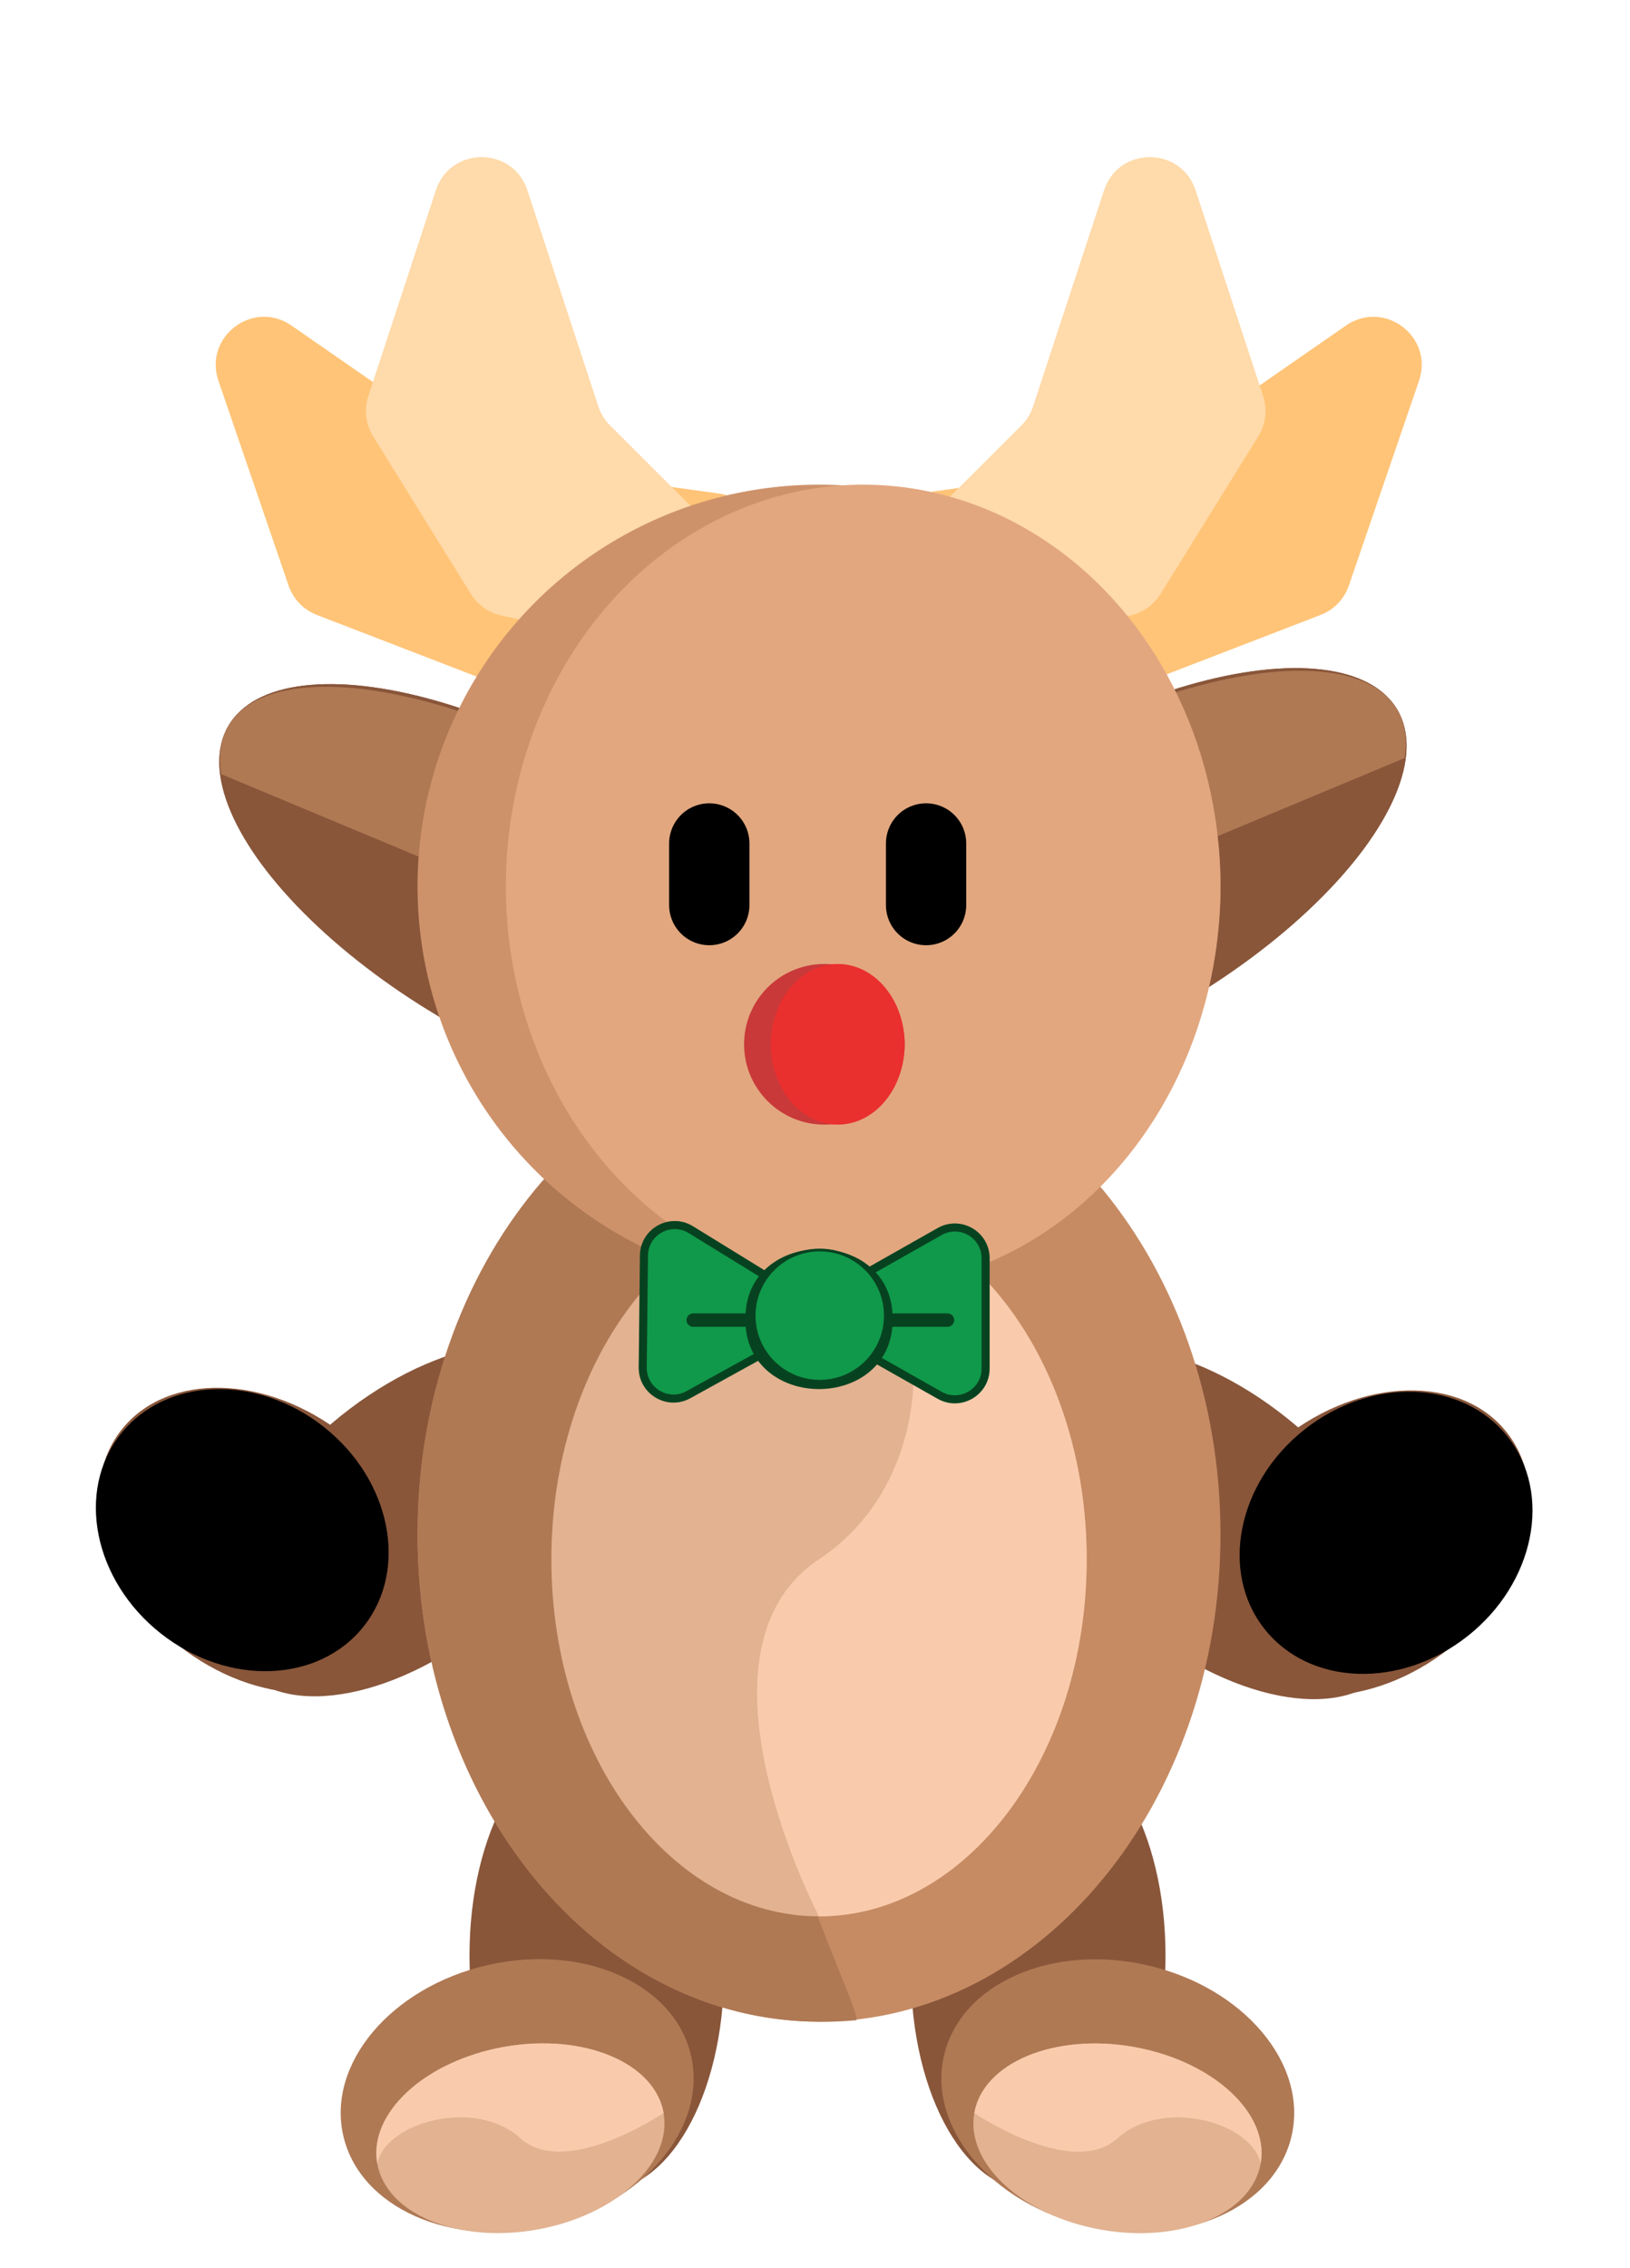 <svg width="609" height="847" viewBox="0 0 609 847" fill="none" xmlns="http://www.w3.org/2000/svg">
<ellipse cx="222.957" cy="733.313" rx="47.5" ry="85" transform="rotate(-1.626 222.957 733.313)" fill="#89563A"/>
<ellipse cx="193.221" cy="782.639" rx="50" ry="66.667" transform="rotate(-103.026 193.221 782.639)" fill="#AF7954"/>
<ellipse cx="47.5" cy="85" rx="47.5" ry="85" transform="matrix(-1 -0.028 -0.028 1 437.784 649.695)" fill="#89563A"/>
<ellipse cx="50" cy="66.667" rx="50" ry="66.667" transform="matrix(0.225 -0.974 -0.974 -0.225 471.309 846.379)" fill="#AF7954"/>
<ellipse cx="47.5" cy="85" rx="47.5" ry="85" transform="matrix(-0.647 0.763 0.763 0.647 419.451 477.458)" fill="#89563A"/>
<ellipse cx="50" cy="66.667" rx="50" ry="66.667" transform="matrix(-0.62 -0.785 -0.785 0.62 593.963 574.174)" fill="#89563A"/>
<ellipse cx="49.145" cy="57.881" rx="49.145" ry="57.881" transform="matrix(-0.62 -0.785 -0.785 0.62 593.766 575.131)" fill="black"/>
<ellipse cx="154.829" cy="567.658" rx="47.5" ry="85" transform="rotate(49.706 154.829 567.658)" fill="#89563A"/>
<ellipse cx="97.737" cy="575.261" rx="50" ry="66.667" transform="rotate(-51.695 97.737 575.261)" fill="#89563A"/>
<ellipse cx="90.51" cy="571.443" rx="49.145" ry="57.881" transform="rotate(-51.695 90.51 571.443)" fill="black"/>
<path d="M456 573C456 673.516 388.842 755 306 755C223.157 755 156 673.516 156 573C156 472.485 223.157 391 306 391C388.842 391 456 472.485 456 573Z" fill="#C68B63"/>
<path fill-rule="evenodd" clip-rule="evenodd" d="M156 573C156 673.516 225 763 319.5 754.5C326.974 757.767 252.5 622.5 302 583.5C351.5 544.5 357.031 428.355 306 391C223.157 391 156 472.485 156 573Z" fill="#AF7954"/>
<path d="M406 582.334C406 655.972 361.228 715.667 306 715.667C250.771 715.667 206 655.972 206 582.334C206 508.696 250.771 449 306 449C361.228 449 406 508.696 406 582.334Z" fill="#E2B291"/>
<path fill-rule="evenodd" clip-rule="evenodd" d="M306 715.667C361.228 715.667 406 655.972 406 582.334C406 508.696 361.228 449 306 449C348.066 463.207 358.044 547.84 306 582.334C253.955 616.827 306 715.667 306 715.667Z" fill="#F9CBAC"/>
<path d="M188.417 764.403C217.959 759.194 244.603 770.256 247.927 789.11C251.252 807.964 229.998 827.471 200.456 832.68C170.914 837.889 144.271 826.828 140.946 807.974C137.622 789.119 158.875 769.612 188.417 764.403Z" fill="#E2B291"/>
<path fill-rule="evenodd" clip-rule="evenodd" d="M247.927 789.11C244.603 770.256 217.959 759.194 188.417 764.403C158.875 769.612 137.622 789.119 140.946 807.974C144.113 792.608 177.466 783.215 194.437 798.542C211.408 813.869 247.927 789.11 247.927 789.11Z" fill="#F9CBAC"/>
<path d="M423.529 764.432C393.987 759.223 367.344 770.284 364.019 789.138C360.695 807.992 381.948 827.499 411.49 832.708C441.032 837.918 467.676 826.856 471 808.002C474.325 789.148 453.071 769.641 423.529 764.432Z" fill="#E2B291"/>
<path fill-rule="evenodd" clip-rule="evenodd" d="M364.019 789.138C367.344 770.284 393.987 759.223 423.529 764.432C453.071 769.641 474.325 789.148 471 808.002C467.833 792.636 434.481 783.243 417.51 798.57C400.539 813.897 364.019 789.138 364.019 789.138Z" fill="#F9CBAC"/>
<ellipse cx="194.358" cy="334.249" rx="125.998" ry="54.5" transform="rotate(30.036 194.358 334.249)" fill="#89563A"/>
<ellipse cx="194.358" cy="334.249" rx="125.998" ry="54.5" transform="rotate(30.036 194.358 334.249)" fill="#89563A"/>
<path d="M322.126 408.122C326.069 401.302 326.254 392.417 322.668 382.08C319.083 371.743 311.812 360.198 301.356 348.243C290.9 336.287 277.508 324.205 262.103 312.828C246.697 301.45 229.645 291.049 212.121 282.34C194.596 273.631 177.017 266.822 160.592 262.382C144.168 257.941 129.29 255.975 116.984 256.619C104.677 257.263 95.235 260.501 89.307 266.11C83.379 271.72 81.106 279.567 82.646 289.112L203.703 339.652L322.126 408.122Z" fill="#89563A"/>
<path d="M322.126 408.122C326.069 401.302 326.254 392.417 322.668 382.08C319.083 371.743 311.812 360.198 301.356 348.243C290.9 336.287 277.508 324.205 262.103 312.828C246.697 301.45 229.645 291.049 212.121 282.34C194.596 273.631 177.017 266.822 160.592 262.382C144.168 257.941 129.29 255.975 116.984 256.619C104.677 257.263 95.235 260.501 89.307 266.11C83.379 271.72 81.106 279.567 82.646 289.112L203.703 339.652L322.126 408.122Z" fill="#AF7954"/>
<ellipse cx="125.998" cy="54.5" rx="125.998" ry="54.5" transform="matrix(-0.866 0.501 0.501 0.866 494.846 218)" fill="#89563A"/>
<ellipse cx="125.998" cy="54.5" rx="125.998" ry="54.5" transform="matrix(-0.866 0.501 0.501 0.866 494.846 218)" fill="#89563A"/>
<path d="M285.28 402.122C281.336 395.302 281.151 386.417 284.737 376.08C288.322 365.743 295.594 354.198 306.049 342.243C316.505 330.287 329.897 318.205 345.302 306.828C360.708 295.45 377.76 285.049 395.284 276.34C412.809 267.631 430.389 260.822 446.813 256.382C463.237 251.941 478.115 249.975 490.421 250.619C502.728 251.263 512.17 254.501 518.098 260.11C524.026 265.72 526.299 273.567 524.759 283.112L403.703 333.652L285.28 402.122Z" fill="#89563A"/>
<path d="M285.28 402.122C281.336 395.302 281.151 386.417 284.737 376.08C288.322 365.743 295.594 354.198 306.049 342.243C316.505 330.287 329.897 318.205 345.302 306.828C360.708 295.45 377.76 285.049 395.284 276.34C412.809 267.631 430.389 260.822 446.813 256.382C463.237 251.941 478.115 249.975 490.421 250.619C502.728 251.263 512.17 254.501 518.098 260.11C524.026 265.72 526.299 273.567 524.759 283.112L403.703 333.652L285.28 402.122Z" fill="#AF7954"/>
<path d="M186.503 172.998C183.701 172.612 181.03 171.572 178.706 169.961L108.896 121.58C94.612 111.681 75.982 125.768 81.615 142.209L107.818 218.689C109.543 223.722 113.406 227.734 118.37 229.649L182.949 254.556C187.51 256.315 192.591 256.143 197.023 254.08L273.584 218.436C289.859 210.859 286.228 186.736 268.443 184.286L186.503 172.998Z" fill="#FFC477"/>
<path d="M227.938 158.889C225.937 156.891 224.434 154.45 223.551 151.764L197.048 71.069C191.625 54.558 168.268 54.558 162.845 71.069L137.619 147.877C135.959 152.931 136.62 158.461 139.425 162.982L175.913 221.799C178.491 225.954 182.647 228.881 187.427 229.908L269.992 247.653C287.545 251.426 299.197 229.994 286.489 217.313L227.938 158.889Z" fill="#FFDAAA"/>
<path d="M425.279 172.998C428.08 172.612 430.751 171.572 433.075 169.961L502.885 121.58C517.169 111.681 535.799 125.768 530.167 142.209L503.963 218.689C502.239 223.722 498.376 227.734 493.412 229.649L428.833 254.556C424.271 256.315 419.19 256.143 414.758 254.08L338.198 218.436C321.922 210.859 325.554 186.736 343.339 184.286L425.279 172.998Z" fill="#FFC477"/>
<path d="M381.6 158.889C383.602 156.891 385.105 154.45 385.987 151.764L412.49 71.069C417.913 54.558 441.27 54.558 446.693 71.069L471.919 147.877C473.579 152.931 472.918 158.461 470.114 162.982L433.625 221.799C431.047 225.954 426.891 228.881 422.111 229.908L339.546 247.653C321.994 251.426 310.341 229.994 323.049 217.313L381.6 158.889Z" fill="#FFDAAA"/>
<circle cx="306" cy="331" r="150" fill="#CE926A"/>
<ellipse cx="322.5" cy="331" rx="133.5" ry="150" fill="#E2A77F"/>
<path d="M265 315L265 338M346 315V338" stroke="black" stroke-width="30" stroke-linecap="round"/>
<circle cx="308" cy="390" r="30" fill="#C93939"/>
<ellipse cx="313" cy="390" rx="25" ry="30" fill="#EA2F2F"/>
<path d="M258.12 459.227L275.618 469.998L293.694 481.124C301.195 485.741 300.933 496.732 293.22 500.987L275.205 510.924L257.19 520.86C249.476 525.115 240.04 519.473 240.136 510.665L240.368 489.441L240.592 468.895C240.69 459.954 250.506 454.54 258.12 459.227Z" fill="#10994A"/>
<path d="M258.12 459.227L275.618 469.998L293.694 481.124C301.195 485.741 300.933 496.732 293.22 500.987L275.205 510.924L257.19 520.86C249.476 525.115 240.04 519.473 240.136 510.665L240.368 489.441L240.592 468.895C240.69 459.954 250.506 454.54 258.12 459.227Z" stroke="#095228" stroke-width="3"/>
<path d="M258.12 459.227L275.618 469.998L293.694 481.124C301.195 485.741 300.933 496.732 293.22 500.987L275.205 510.924L257.19 520.86C249.476 525.115 240.04 519.473 240.136 510.665L240.368 489.441L240.592 468.895C240.69 459.954 250.506 454.54 258.12 459.227Z" stroke="black" stroke-opacity="0.2" stroke-width="3"/>
<path d="M314.731 480.492L332.614 470.372L351.086 459.918C358.752 455.58 368.25 461.118 368.25 469.927V490.501V511.075C368.25 519.883 358.752 525.421 351.086 521.083L332.614 510.629L314.731 500.509C306.949 496.105 306.949 484.896 314.731 480.492Z" fill="#10994A"/>
<path d="M314.731 480.492L332.614 470.372L351.086 459.918C358.752 455.58 368.25 461.118 368.25 469.927V490.501V511.075C368.25 519.883 358.752 525.421 351.086 521.083L332.614 510.629L314.731 500.509C306.949 496.105 306.949 484.896 314.731 480.492Z" stroke="#095228" stroke-width="3"/>
<path d="M314.731 480.492L332.614 470.372L351.086 459.918C358.752 455.58 368.25 461.118 368.25 469.927V490.501V511.075C368.25 519.883 358.752 525.421 351.086 521.083L332.614 510.629L314.731 500.509C306.949 496.105 306.949 484.896 314.731 480.492Z" stroke="black" stroke-opacity="0.2" stroke-width="3"/>
<path d="M354 493L259 493" stroke="#095228" stroke-width="5" stroke-linecap="round" stroke-linejoin="bevel"/>
<path d="M354 493L259 493" stroke="black" stroke-opacity="0.2" stroke-width="5" stroke-linecap="round" stroke-linejoin="bevel"/>
<path d="M331 493C331 524 281 524 281 493" stroke="#095228" stroke-width="5" stroke-linecap="round" stroke-linejoin="bevel"/>
<path d="M331 493C331 524 281 524 281 493" stroke="black" stroke-opacity="0.2" stroke-width="5" stroke-linecap="round" stroke-linejoin="bevel"/>
<path d="M281 492.25C281 461.25 331 461.25 331 492.25" stroke="#095228" stroke-width="5" stroke-linecap="round" stroke-linejoin="bevel"/>
<path d="M281 492.25C281 461.25 331 461.25 331 492.25" stroke="black" stroke-opacity="0.2" stroke-width="5" stroke-linecap="round" stroke-linejoin="bevel"/>
<circle cx="306.275" cy="491.328" r="24.5" fill="#10994A"/>
<circle cx="306.275" cy="491.328" r="24.5" stroke="#095228"/>
<circle cx="306.275" cy="491.328" r="24.5" stroke="black" stroke-opacity="0.2"/>
</svg>
